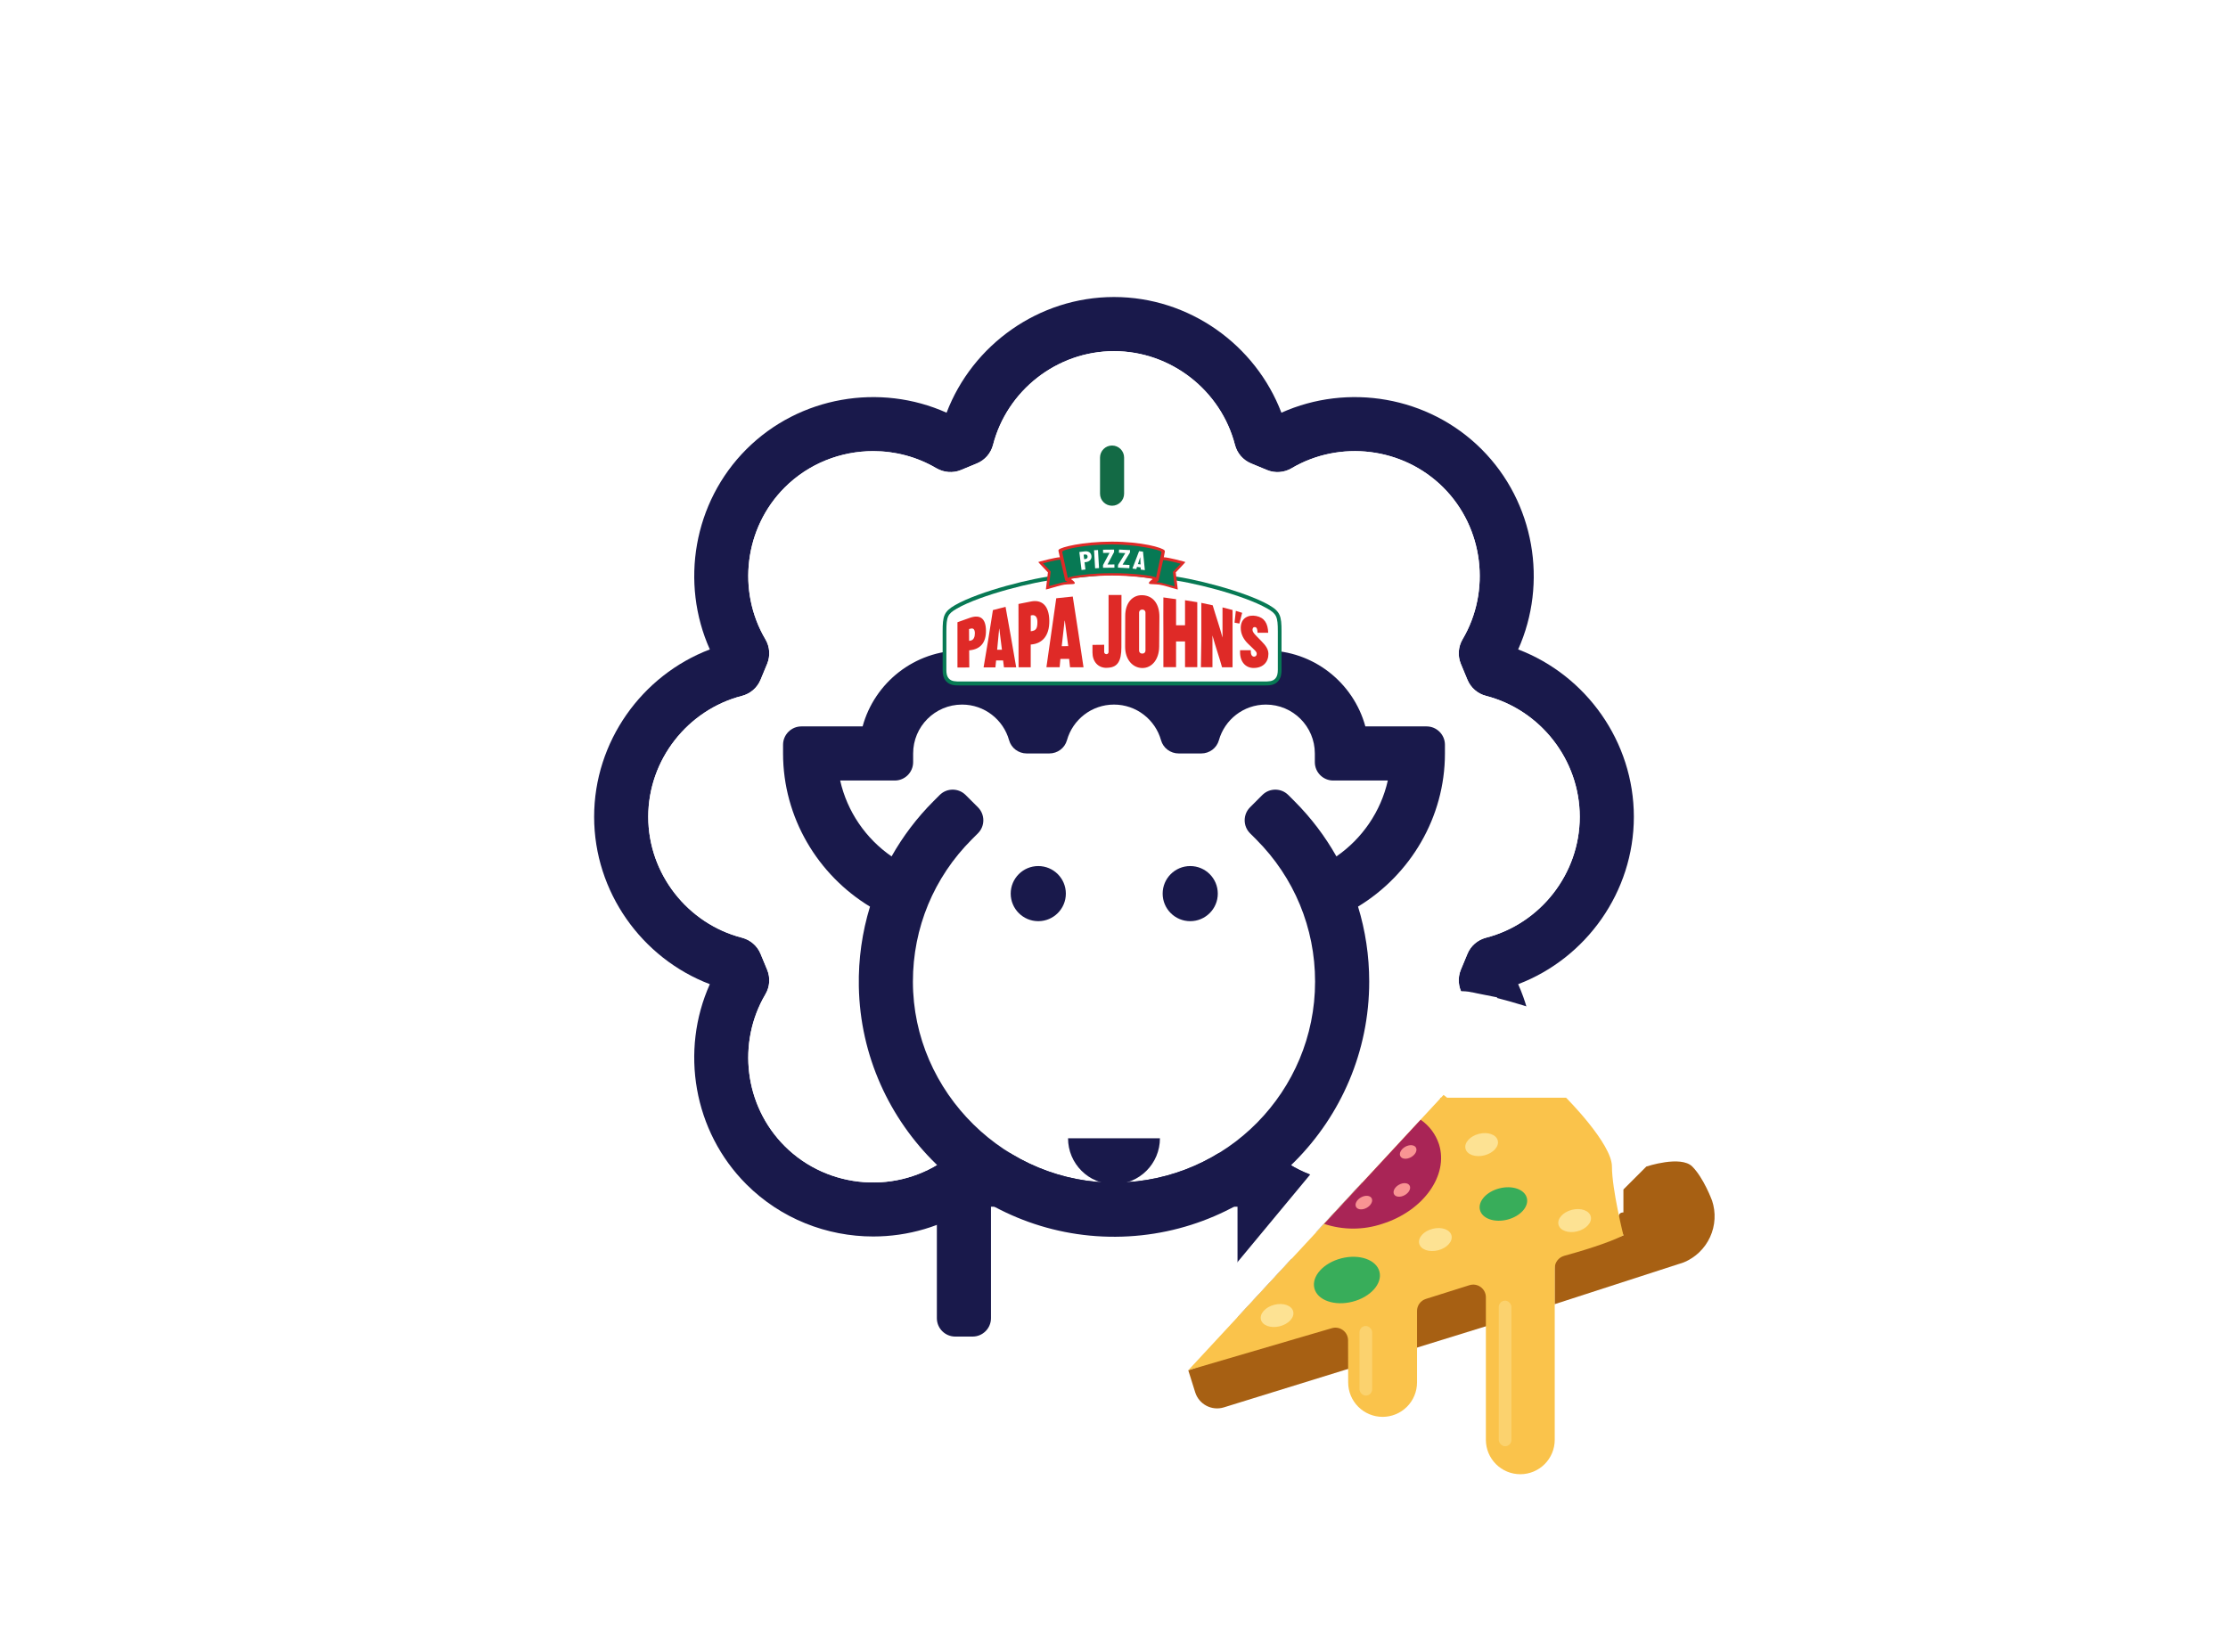 <svg class="icon" viewBox="0 0 360 267" fill="none" xmlns="http://www.w3.org/2000/svg">
<path fill-rule="evenodd" clip-rule="evenodd" d="M151.378 213.029C151.378 214.669 152.71 216 154.35 216H157.153C158.792 216 160.122 214.669 160.122 213.029V186.272H151.378V213.029Z" fill="#19194B"/>
<path fill-rule="evenodd" clip-rule="evenodd" d="M199.958 186.272V213.029C199.958 214.669 201.288 216 202.928 216H205.733C207.373 216 208.702 214.669 208.702 213.029V186.272H199.958Z" fill="#19194B"/>
<path fill-rule="evenodd" clip-rule="evenodd" d="M240.11 151.542C238.754 151.892 237.642 152.856 237.107 154.148L236.04 156.72C235.507 158.012 235.611 159.48 236.321 160.685C240.922 168.484 239.738 178.688 233.211 185.213C226.176 192.248 214.868 193.074 206.903 187.137L204.289 186.27H155.707L153.093 187.137C145.134 193.076 133.822 192.248 126.789 185.213C120.26 178.686 119.076 168.484 123.677 160.685C124.39 159.482 124.495 158.012 123.958 156.72L122.893 154.148C122.36 152.856 121.245 151.892 119.89 151.542C111.123 149.282 104.744 141.23 104.744 132C104.744 122.772 111.123 114.72 119.89 112.46C121.245 112.11 122.36 111.146 122.893 109.854L123.958 107.282C124.495 105.988 124.39 104.52 123.677 103.315C119.076 95.52 120.262 85.316 126.789 78.789C130.677 74.899 135.872 72.906 141.09 72.906C144.606 72.906 148.131 73.812 151.27 75.654C152.491 76.371 153.97 76.501 155.28 75.958L157.85 74.893C159.144 74.36 160.108 73.247 160.458 71.892C162.718 63.125 170.77 56.748 179.998 56.748C189.228 56.748 197.28 63.125 199.542 71.892C199.892 73.247 200.856 74.358 202.148 74.893L204.718 75.958C206.01 76.493 207.478 76.388 208.685 75.679C216.48 71.078 226.684 72.262 233.211 78.789C239.738 85.314 240.922 95.518 236.321 103.317C235.611 104.522 235.507 105.99 236.04 107.282L237.107 109.854C237.642 111.146 238.754 112.11 240.11 112.46C248.875 114.72 255.254 122.772 255.254 132C255.254 141.23 248.875 149.282 240.11 151.542ZM245.305 104.951C250.114 94.22 247.98 81.191 239.396 72.603C230.809 64.018 217.78 61.884 207.049 66.697C202.863 55.707 192.142 48 179.998 48C167.858 48 157.135 55.707 152.949 66.697C142.218 61.884 129.191 64.018 120.603 72.603C112.018 81.191 109.886 94.222 114.695 104.951C103.705 109.137 96 119.858 96 132C96 144.144 103.705 154.865 114.695 159.051C109.882 169.78 112.016 182.811 120.603 191.396C126.178 196.971 133.626 199.826 141.102 199.826C146.669 199.824 152.257 198.24 157.094 195.016H202.904C214.234 202.57 229.665 201.126 239.396 191.396C247.98 182.813 250.114 169.782 245.305 159.051C256.293 154.865 263.998 144.144 263.998 132C263.998 119.858 256.293 109.137 245.305 104.951Z" fill="#19194B"/>
<path fill-rule="evenodd" clip-rule="evenodd" d="M240.11 112.459C238.754 112.11 237.642 111.145 237.107 109.853L236.04 107.281C235.507 105.989 235.611 104.522 236.321 103.316C240.922 95.517 239.738 85.313 233.211 78.788C226.684 72.261 216.48 71.078 208.685 75.679C207.478 76.39 206.01 76.493 204.718 75.957L202.146 74.892C200.856 74.357 199.892 73.247 199.542 71.891C197.28 63.124 189.228 56.747 179.998 56.747C170.77 56.747 162.718 63.124 160.458 71.891C160.108 73.247 159.144 74.359 157.85 74.892L155.28 75.957C153.97 76.501 152.491 76.37 151.27 75.655C148.131 73.812 144.606 72.907 141.09 72.907C135.872 72.907 130.677 74.898 126.789 78.788C120.262 85.315 119.076 95.519 123.677 103.316C124.391 104.52 124.495 105.989 123.958 107.281L122.893 109.853C122.36 111.145 121.245 112.11 119.89 112.459C111.123 114.719 104.744 122.772 104.744 132.001C104.744 141.229 111.123 149.281 119.89 151.541C121.245 151.891 122.358 152.855 122.893 154.147L123.958 156.719C124.495 158.013 124.391 159.481 123.677 160.686C119.076 168.484 120.26 178.685 126.789 185.212C133.822 192.249 145.134 193.077 153.093 187.137L155.707 186.269H204.289L206.903 187.137C214.868 193.075 226.176 192.249 233.211 185.212C239.738 178.687 240.922 168.484 236.321 160.684C235.611 159.479 235.507 158.011 236.04 156.719L237.107 154.147C237.642 152.855 238.754 151.891 240.11 151.541C248.875 149.281 255.254 141.229 255.254 132.001C255.254 122.772 248.875 114.719 240.11 112.459Z" fill="white"/>
<path fill-rule="evenodd" clip-rule="evenodd" d="M215.938 138.401C214.115 135.173 211.851 132.169 209.156 129.474L208.165 128.482C207.007 127.323 205.124 127.323 203.965 128.482L201.983 130.466C200.824 131.625 200.824 133.506 201.983 134.666L202.975 135.657C209.111 141.795 212.491 149.954 212.491 158.633C212.491 176.375 198.196 190.84 180.515 191.119C162.573 191.401 147.508 176.577 147.508 158.633C147.508 149.954 150.888 141.795 157.026 135.657L158.018 134.666C159.177 133.506 159.177 131.625 158.018 130.466L156.032 128.482C154.873 127.323 152.992 127.323 151.832 128.482L150.84 129.474C148.148 132.169 145.884 135.173 144.06 138.401C139.904 135.533 136.881 131.155 135.755 126.139H144.576C146.216 126.139 147.545 124.812 147.545 123.17V121.767C147.545 117.403 151.083 113.865 155.449 113.865C159.073 113.865 162.121 116.307 163.051 119.634C163.407 120.902 164.58 121.765 165.896 121.765H169.551C170.867 121.765 172.04 120.902 172.396 119.634C173.328 116.307 176.374 113.865 179.999 113.865C183.625 113.865 186.673 116.307 187.601 119.634C187.957 120.902 189.132 121.765 190.448 121.765H194.101C195.417 121.765 196.592 120.902 196.948 119.634C197.876 116.307 200.924 113.865 204.549 113.865C208.913 113.865 212.452 117.403 212.452 121.767V123.17C212.452 124.812 213.781 126.139 215.423 126.139H224.244C223.116 131.155 220.095 135.533 215.938 138.401Z" fill="white"/>
<path fill-rule="evenodd" clip-rule="evenodd" d="M192.317 139.961C189.857 139.961 187.862 141.954 187.862 144.416C187.862 146.875 189.857 148.869 192.317 148.869C194.776 148.869 196.771 146.875 196.771 144.416C196.771 141.954 194.776 139.961 192.317 139.961Z" fill="#19194B"/>
<path fill-rule="evenodd" clip-rule="evenodd" d="M167.765 139.961C165.306 139.961 163.31 141.954 163.31 144.416C163.31 146.875 165.306 148.869 167.765 148.869C170.225 148.869 172.22 146.875 172.22 144.416C172.22 141.954 170.225 139.961 167.765 139.961Z" fill="#19194B"/>
<path fill-rule="evenodd" clip-rule="evenodd" d="M187.422 183.956C187.422 188.057 184.098 191.38 179.998 191.38C175.899 191.38 172.574 188.057 172.574 183.956H187.422Z" fill="#19194B"/>
<path fill-rule="evenodd" clip-rule="evenodd" d="M215.938 138.401C214.115 135.173 211.851 132.168 209.156 129.474L208.165 128.482C207.007 127.322 205.124 127.322 203.965 128.482L201.983 130.465C200.824 131.625 200.824 133.506 201.983 134.665L202.975 135.657C209.111 141.795 212.491 149.954 212.491 158.633C212.491 176.375 198.196 190.84 180.515 191.118C162.573 191.401 147.508 176.576 147.508 158.633C147.508 149.954 150.888 141.795 157.026 135.657L158.018 134.665C159.177 133.506 159.177 131.625 158.018 130.465L156.032 128.482C154.873 127.322 152.992 127.322 151.832 128.482L150.84 129.474C148.148 132.168 145.884 135.173 144.06 138.401C139.904 135.533 136.881 131.155 135.755 126.139H144.576C146.216 126.139 147.545 124.811 147.545 123.17V121.767C147.545 117.403 151.083 113.865 155.449 113.865C159.073 113.865 162.121 116.307 163.051 119.633C163.407 120.902 164.58 121.765 165.896 121.765H169.551C170.866 121.765 172.04 120.902 172.396 119.633C173.328 116.307 176.374 113.865 179.999 113.865C183.625 113.865 186.673 116.307 187.601 119.633C187.957 120.902 189.132 121.765 190.448 121.765H194.101C195.417 121.765 196.592 120.902 196.948 119.633C197.876 116.307 200.924 113.865 204.549 113.865C208.913 113.865 212.452 117.403 212.452 121.767V123.17C212.452 124.811 213.781 126.139 215.423 126.139H224.244C223.116 131.155 220.095 135.533 215.938 138.401ZM230.504 117.393H220.614C218.69 110.329 212.216 105.119 204.549 105.119C199.696 105.119 195.318 107.207 192.273 110.532C189.229 107.207 184.853 105.119 179.999 105.119C175.145 105.119 170.77 107.207 167.723 110.532C164.679 107.207 160.301 105.119 155.447 105.119C147.78 105.119 141.308 110.329 139.382 117.393H129.495C127.855 117.393 126.526 118.725 126.526 120.364V121.767C126.526 132.107 132.128 141.396 140.574 146.517C139.313 150.638 138.687 154.978 138.77 159.423C139.187 181.865 157.804 200.002 180.254 199.869C202.874 199.73 221.237 181.286 221.237 158.633C221.237 154.458 220.616 150.381 219.429 146.503C219.429 146.505 219.431 146.509 219.433 146.511C227.873 141.39 233.473 132.105 233.473 121.767V120.364C233.473 118.725 232.144 117.393 230.504 117.393Z" fill="#19194B"/>
<path fill-rule="evenodd" clip-rule="evenodd" d="M179.687 72C180.762 72 181.633 72.871 181.633 73.946V79.784C181.633 80.859 180.762 81.73 179.687 81.73C178.612 81.73 177.741 80.859 177.741 79.784V73.946C177.741 72.871 178.612 72 179.687 72Z" fill="#136A45"/>
<path d="M138.823 125.483V116.357C138.823 105.518 143.129 95.123 150.793 87.459C158.457 79.795 168.852 75.489 179.691 75.489C190.53 75.489 200.924 79.795 208.589 87.459C216.253 95.123 220.558 105.518 220.558 116.357V125.483" fill="url(#paint0_linear_33800_235141)"/>
<path d="M224.264 137.926L220.555 125.472C207.881 119.074 193.883 115.741 179.687 115.741C165.491 115.741 151.493 119.074 138.819 125.472L135.11 137.926C134.884 138.64 134.867 139.403 135.063 140.125C135.259 140.847 135.659 141.497 136.215 141.998C136.771 142.499 137.46 142.828 138.199 142.948C138.937 143.067 139.695 142.971 140.38 142.671C152.835 137.52 166.215 134.982 179.691 135.214C193.167 134.982 206.547 137.52 219.002 142.671C219.687 142.972 220.445 143.069 221.185 142.95C221.924 142.831 222.613 142.502 223.17 142.001C223.727 141.5 224.127 140.849 224.323 140.127C224.519 139.404 224.503 138.64 224.276 137.926H224.264Z" fill="url(#paint1_linear_33800_235141)"/>
<path d="M205.061 97.788C201.194 95.561 192.279 93.296 188.509 92.996L185.669 92.768C182.64 92.522 180.968 92.389 179.689 92.389C178.41 92.389 170.874 93 170.874 93C167.102 93.3 158.19 95.565 154.321 97.792C152.508 98.834 152.312 99.576 152.312 102.037V108.311C152.312 108.821 152.373 109.563 152.905 110.127C153.518 110.775 154.313 110.775 155.233 110.775H204.15C205.069 110.775 205.863 110.775 206.476 110.127C207.008 109.563 207.07 108.821 207.07 108.311V102.033C207.07 99.572 206.873 98.834 205.061 97.788Z" fill="#077954"/>
<path d="M205.061 97.788C201.194 95.561 192.279 93.296 188.509 92.996L185.669 92.768C182.64 92.522 180.968 92.389 179.689 92.389C178.41 92.389 170.874 93 170.874 93C167.102 93.3 158.19 95.565 154.321 97.792C152.508 98.834 152.312 99.576 152.312 102.037V108.311C152.312 108.821 152.373 109.563 152.905 110.127C153.518 110.775 154.313 110.775 155.233 110.775H204.15C205.069 110.775 205.863 110.775 206.476 110.127C207.008 109.563 207.07 108.821 207.07 108.311V102.033C207.07 99.572 206.873 98.834 205.061 97.788ZM205.061 97.788C206.873 98.834 207.07 99.572 207.07 102.033V108.311C207.07 108.821 207.008 109.563 206.476 110.127C205.863 110.775 205.069 110.775 204.15 110.775H155.233C154.313 110.775 153.518 110.775 152.905 110.127C152.373 109.563 152.312 108.821 152.312 108.311V102.037C152.312 99.576 152.508 98.834 154.321 97.792C158.19 95.565 167.102 93.3 170.874 93C170.874 93 178.41 92.389 179.689 92.389C180.968 92.389 182.64 92.522 185.669 92.768L188.509 92.996C192.279 93.296 201.194 95.561 205.061 97.788Z" fill="black"/>
<path d="M206.466 108.308C206.466 108.704 206.423 109.277 206.049 109.673C205.612 110.135 204.999 110.135 204.149 110.134H155.233C154.381 110.134 153.77 110.134 153.333 109.673C152.959 109.277 152.916 108.704 152.916 108.308V102.034C152.916 99.656 153.121 99.208 154.612 98.349C158.413 96.158 167.202 93.928 170.921 93.632L173.76 93.404C176.78 93.059 178.456 92.946 179.712 92.946C180.967 92.946 182.869 93.026 185.627 93.404L188.467 93.632C192.188 93.928 200.976 96.158 204.776 98.349C206.266 99.208 206.472 99.656 206.472 102.034V108.308H206.466Z" fill="white"/>
<path d="M206.466 108.308C206.466 108.704 206.423 109.277 206.049 109.673C205.612 110.135 204.999 110.135 204.149 110.134H155.233C154.381 110.134 153.77 110.134 153.333 109.673C152.959 109.277 152.916 108.704 152.916 108.308V102.034C152.916 99.656 153.121 99.208 154.612 98.349C158.413 96.158 167.202 93.928 170.921 93.632L173.76 93.404C176.78 93.059 178.456 92.946 179.712 92.946C180.967 92.946 182.869 93.026 185.627 93.404L188.467 93.632C192.188 93.928 200.976 96.158 204.776 98.349C206.266 99.208 206.472 99.656 206.472 102.034V108.308H206.466ZM206.466 108.308H206.472V102.034C206.472 99.656 206.266 99.208 204.776 98.349C200.976 96.158 192.188 93.928 188.467 93.632L185.627 93.404C182.869 93.026 180.967 92.946 179.712 92.946C178.456 92.946 176.78 93.059 173.76 93.404L170.921 93.632C167.202 93.928 158.413 96.158 154.612 98.349C153.121 99.208 152.916 99.656 152.916 102.034V108.308C152.916 108.704 152.959 109.277 153.333 109.673C153.77 110.134 154.381 110.134 155.233 110.134H204.149C204.999 110.135 205.612 110.135 206.049 109.673C206.423 109.277 206.466 108.704 206.466 108.308Z" fill="black"/>
<path d="M191.537 90.832L191.183 90.721C191.089 90.694 188.805 90.075 188.046 90.058L188.218 89.144C188.228 89.071 188.205 88.997 188.156 88.942C187.834 88.504 184.473 87.534 179.652 87.534C174.89 87.534 171.408 88.432 171.079 88.827C171.031 88.877 171.01 88.947 171.022 89.016L171.252 90.057C170.495 90.079 168.215 90.697 168.115 90.72L167.762 90.83L167.976 91.076L169.325 92.508L169.033 94.936L168.997 95.267L169.305 95.19C169.589 95.12 169.902 95.026 170.236 94.926C171.007 94.698 171.882 94.438 172.494 94.438C172.499 94.438 172.953 94.428 173.401 94.39C173.558 94.376 173.643 94.33 173.663 94.25C173.713 94.04 173.189 93.683 173.053 93.599C173.289 93.391 176.928 92.995 179.652 93.008H179.77C182.489 93.008 186.045 93.397 186.253 93.597C186.119 93.683 185.59 94.039 185.641 94.251C185.66 94.33 185.745 94.376 185.902 94.39C186.35 94.428 186.804 94.438 186.81 94.438C187.422 94.438 188.296 94.698 189.068 94.926C189.4 95.021 189.716 95.116 189.997 95.19L190.307 95.267L189.978 92.508L191.328 91.075L191.537 90.832Z" fill="#DF2A27"/>
<path d="M191.537 90.832L191.183 90.721C191.089 90.694 188.805 90.075 188.046 90.058L188.218 89.144C188.228 89.071 188.205 88.997 188.156 88.942C187.834 88.504 184.473 87.534 179.652 87.534C174.89 87.534 171.408 88.432 171.079 88.827C171.031 88.877 171.01 88.947 171.022 89.016L171.252 90.057C170.587 90.076 168.746 90.556 168.241 90.687C168.171 90.706 168.127 90.717 168.115 90.72L167.762 90.83L167.976 91.076L169.325 92.508L169.033 94.936L168.997 95.267L169.305 95.19C169.585 95.121 169.893 95.029 170.221 94.931L170.236 94.926C170.236 94.926 170.237 94.926 170.237 94.926C171.009 94.697 171.882 94.438 172.494 94.438C172.499 94.438 172.953 94.428 173.401 94.39C173.558 94.376 173.643 94.33 173.663 94.25C173.713 94.04 173.189 93.683 173.053 93.599C173.289 93.391 176.928 92.995 179.652 93.008H179.77C182.489 93.008 186.045 93.397 186.253 93.597C186.119 93.683 185.59 94.039 185.641 94.251C185.66 94.33 185.745 94.376 185.902 94.39C186.35 94.428 186.804 94.438 186.81 94.438C187.421 94.438 188.294 94.697 189.065 94.926C189.064 94.925 189.069 94.927 189.068 94.926C189.173 94.956 189.277 94.986 189.378 95.016C189.475 95.043 189.569 95.071 189.662 95.097C189.778 95.13 189.89 95.162 189.997 95.19L190.307 95.267L189.978 92.508L191.328 91.075L191.537 90.832ZM191.537 90.832L191.328 91.075L189.978 92.508L190.307 95.267L189.997 95.19C189.89 95.162 189.778 95.13 189.662 95.097C189.569 95.071 189.475 95.043 189.378 95.016C189.277 94.986 189.173 94.956 189.068 94.926C189.069 94.927 189.064 94.925 189.065 94.926C188.294 94.697 187.421 94.438 186.81 94.438C186.804 94.438 186.35 94.428 185.902 94.39C185.745 94.376 185.66 94.33 185.641 94.251C185.59 94.039 186.119 93.683 186.253 93.597C186.045 93.397 182.489 93.008 179.77 93.008H179.652C176.928 92.995 173.289 93.391 173.053 93.599C173.189 93.683 173.713 94.04 173.663 94.25C173.643 94.33 173.558 94.376 173.401 94.39C172.953 94.428 172.499 94.438 172.494 94.438C171.882 94.438 171.009 94.697 170.237 94.926C170.237 94.926 170.236 94.926 170.236 94.926L170.221 94.931C169.893 95.029 169.585 95.121 169.305 95.19L168.997 95.267L169.033 94.936L169.325 92.508L167.976 91.076L167.762 90.83L168.115 90.72C168.127 90.717 168.171 90.706 168.241 90.687C168.746 90.556 170.587 90.076 171.252 90.057L171.022 89.016C171.01 88.947 171.031 88.877 171.079 88.827C171.408 88.432 174.89 87.534 179.652 87.534C184.473 87.534 187.834 88.504 188.156 88.942C188.205 88.997 188.228 89.071 188.218 89.144L188.046 90.058C188.805 90.075 191.089 90.694 191.183 90.721L191.537 90.832Z" fill="black"/>
<path d="M186.787 93.368L186.715 93.312C186.431 93.038 182.804 92.599 179.723 92.641C176.638 92.597 172.786 93.104 172.581 93.398L172.549 93.434L172.525 93.339C172.517 93.299 171.679 89.418 171.632 89.213C171.636 89.178 171.652 89.145 171.676 89.119C171.977 88.732 175.497 87.975 179.723 87.975C181.561 87.984 183.396 88.154 185.205 88.482C186.537 88.723 187.491 88.979 187.655 89.19C187.674 89.227 187.677 89.269 187.667 89.308C187.619 89.512 186.878 92.946 186.87 92.985L186.787 93.368Z" fill="#077954"/>
<path d="M186.787 93.368L186.715 93.312C186.431 93.038 182.804 92.599 179.723 92.641C176.638 92.597 172.786 93.104 172.581 93.398L172.549 93.434L172.525 93.339C172.517 93.299 171.679 89.418 171.632 89.213C171.636 89.178 171.652 89.145 171.676 89.119C171.977 88.732 175.497 87.975 179.723 87.975C181.561 87.984 183.396 88.154 185.205 88.482C186.537 88.723 187.491 88.979 187.655 89.19C187.674 89.227 187.677 89.269 187.667 89.308C187.619 89.512 186.878 92.946 186.87 92.985L186.787 93.368ZM186.787 93.368L186.87 92.985C186.878 92.946 187.619 89.512 187.667 89.308C187.677 89.269 187.674 89.227 187.655 89.19C187.491 88.979 186.537 88.723 185.205 88.482C183.396 88.154 181.561 87.984 179.723 87.975C175.497 87.975 171.977 88.732 171.676 89.119C171.652 89.145 171.636 89.178 171.632 89.213C171.679 89.418 172.517 93.299 172.525 93.339L172.549 93.434L172.581 93.398C172.786 93.104 176.638 92.597 179.723 92.641C182.804 92.599 186.431 93.038 186.715 93.312L186.787 93.368Z" fill="black"/>
<path d="M172.122 93.831L171.342 90.445H171.325C170.725 90.445 168.518 91.037 168.518 91.037L169.773 92.362L169.504 94.702C169.504 94.702 170.261 94.505 170.61 94.41C171.008 94.299 171.383 94.195 171.705 94.126C171.907 94.084 172.11 94.057 172.315 94.045L172.477 94.034L172.404 93.993L172.122 93.831Z" fill="#077954"/>
<path d="M172.122 93.831L171.342 90.445H171.325C170.725 90.445 168.518 91.037 168.518 91.037L169.773 92.362L169.504 94.702C169.504 94.702 170.261 94.505 170.61 94.41C171.008 94.299 171.383 94.195 171.705 94.126C171.907 94.084 172.11 94.057 172.315 94.045L172.477 94.034L172.404 93.993L172.122 93.831ZM172.122 93.831L172.404 93.993L172.477 94.034L172.315 94.045C172.11 94.057 171.907 94.084 171.705 94.126C171.383 94.195 171.008 94.299 170.61 94.41C170.261 94.505 169.504 94.702 169.504 94.702L169.773 92.362L168.518 91.037C168.518 91.037 170.725 90.445 171.325 90.445H171.342L172.122 93.831Z" fill="black"/>
<path d="M187.17 93.895L187.95 90.509H187.968C188.568 90.509 190.774 91.102 190.774 91.102L189.519 92.421L189.789 94.761C189.789 94.761 189.032 94.564 188.682 94.468C188.285 94.358 187.909 94.254 187.587 94.184C187.386 94.141 187.182 94.114 186.976 94.104L186.815 94.092L186.889 94.051L187.17 93.895Z" fill="#077954"/>
<path d="M187.17 93.895L187.95 90.509H187.968C188.568 90.509 190.774 91.102 190.774 91.102L189.519 92.421L189.789 94.761C189.789 94.761 189.031 94.564 188.682 94.468L188.674 94.466C188.28 94.357 187.907 94.254 187.587 94.184C187.386 94.141 187.182 94.114 186.976 94.104L186.815 94.092L186.889 94.051L187.17 93.895ZM187.17 93.895L186.889 94.051L186.815 94.092L186.976 94.104C187.182 94.114 187.386 94.141 187.587 94.184C187.907 94.254 188.28 94.357 188.674 94.466L188.682 94.468C189.031 94.564 189.789 94.761 189.789 94.761L189.519 92.421L190.774 91.102C190.774 91.102 188.568 90.509 187.968 90.509H187.95L187.17 93.895Z" fill="black"/>
<path d="M156.733 105.084L156.599 105.1C156.605 106.023 156.611 106.945 156.618 107.868L154.706 107.876V100.558C155.369 100.31 156.036 100.073 156.705 99.845C158.294 99.289 159.286 99.852 159.312 101.895C159.339 103.918 158.351 104.912 156.733 105.084ZM156.835 101.593L156.576 101.661C156.579 102.298 156.584 102.934 156.588 103.571L156.849 103.522C157.322 103.433 157.526 102.915 157.52 102.339C157.514 101.763 157.308 101.467 156.835 101.593Z" fill="#DF2A27"/>
<path d="M156.733 105.084L156.599 105.1C156.605 106.023 156.611 106.944 156.618 107.868L154.706 107.876V100.558C155.369 100.311 156.036 100.073 156.705 99.845C157.91 99.424 158.771 99.645 159.129 100.667C159.243 100.993 159.306 101.401 159.312 101.895C159.339 103.918 158.351 104.912 156.733 105.084ZM156.733 105.084C158.351 104.912 159.339 103.918 159.312 101.895C159.306 101.401 159.243 100.993 159.129 100.667C158.771 99.645 157.91 99.424 156.705 99.845C156.036 100.073 155.369 100.311 154.706 100.558V107.876L156.618 107.868C156.611 106.944 156.605 106.023 156.599 105.1L156.733 105.084ZM156.835 101.593L156.576 101.661V101.662C156.579 102.299 156.584 102.934 156.588 103.571L156.849 103.522C157.322 103.433 157.526 102.915 157.52 102.339C157.515 101.849 157.365 101.561 157.029 101.564C156.97 101.565 156.905 101.575 156.835 101.593ZM156.835 101.593C156.905 101.575 156.97 101.565 157.029 101.564C157.365 101.561 157.515 101.849 157.52 102.339C157.526 102.915 157.322 103.433 156.849 103.522L156.588 103.571C156.584 102.934 156.579 102.299 156.576 101.662V101.661L156.835 101.593Z" fill="black"/>
<path d="M166.717 104.146L166.544 104.158V107.837L164.58 107.837L164.564 97.606C164.564 97.606 165.938 97.322 166.627 97.197C168.265 96.889 169.517 97.774 169.547 100.321C169.576 102.84 168.336 103.977 166.717 104.146ZM166.777 99.423C166.691 99.436 166.548 99.464 166.548 99.464C166.548 99.464 166.539 101.168 166.548 102.012C167.427 101.938 167.623 101.539 167.623 100.514C167.627 99.708 167.26 99.354 166.777 99.423Z" fill="#DF2A27"/>
<path d="M166.717 104.146L166.544 104.158V107.837L164.58 107.837L164.564 97.606C164.564 97.606 165.938 97.322 166.627 97.197C168.014 96.936 169.124 97.531 169.45 99.266C169.509 99.579 169.543 99.931 169.547 100.321C169.576 102.84 168.336 103.977 166.717 104.146ZM166.717 104.146C168.336 103.977 169.576 102.84 169.547 100.321C169.543 99.931 169.509 99.579 169.45 99.266C169.124 97.531 168.014 96.936 166.627 97.197C165.938 97.322 164.564 97.606 164.564 97.606L164.58 107.837L166.544 107.837V104.158L166.717 104.146ZM166.777 99.423C166.691 99.436 166.548 99.464 166.548 99.464C166.548 99.464 166.544 100.222 166.544 100.977C166.544 101.354 166.545 101.731 166.548 102.012C167.427 101.938 167.623 101.539 167.623 100.514C167.627 99.776 167.319 99.417 166.896 99.415C166.858 99.415 166.818 99.418 166.777 99.423ZM166.777 99.423C166.818 99.418 166.858 99.415 166.896 99.415C167.319 99.417 167.627 99.776 167.623 100.514C167.623 101.539 167.427 101.938 166.548 102.012C166.545 101.731 166.544 101.354 166.544 100.977C166.544 100.222 166.548 99.464 166.548 99.464C166.548 99.464 166.691 99.436 166.777 99.423Z" fill="black"/>
<path d="M200.257 100.77C199.998 100.722 199.738 100.675 199.477 100.629C199.541 99.998 199.624 99.345 199.686 98.724C200.027 98.819 200.372 98.933 200.709 99.034C200.568 99.596 200.401 100.179 200.257 100.77Z" fill="#DF2A27"/>
<path d="M200.257 100.77C199.998 100.722 199.738 100.675 199.477 100.629C199.51 100.307 199.547 99.98 199.584 99.654C199.62 99.341 199.656 99.028 199.686 98.724C199.9 98.783 200.115 98.85 200.329 98.917C200.457 98.957 200.583 98.996 200.709 99.034C200.647 99.282 200.579 99.536 200.51 99.792C200.441 100.054 200.37 100.319 200.303 100.586C200.287 100.647 200.272 100.708 200.257 100.77ZM200.257 100.77C200.272 100.708 200.287 100.647 200.303 100.586C200.37 100.319 200.441 100.054 200.51 99.792C200.579 99.536 200.647 99.282 200.709 99.034C200.583 98.996 200.457 98.957 200.329 98.917C200.115 98.85 199.9 98.783 199.686 98.724C199.656 99.028 199.62 99.341 199.584 99.654C199.547 99.98 199.51 100.307 199.477 100.629C199.738 100.675 199.998 100.722 200.257 100.77Z" fill="black"/>
<path d="M199.155 106.924C199.155 106.536 199.155 106.153 199.155 105.775V98.581L199.105 98.568C198.526 98.417 198.158 98.32 197.552 98.167L197.532 98.161C197.532 98.287 197.532 98.412 197.532 98.534V103.038C197.044 101.202 196.502 99.704 195.944 97.813C195.913 97.813 195.881 97.806 195.85 97.801L194.108 97.428V103.492C194.086 104.901 194.065 106.325 194.043 107.831L195.909 107.83V102.693C196.382 104.457 197.002 106.174 197.458 107.836L199.155 107.836V106.924Z" fill="#DF2A27"/>
<path d="M199.155 106.924V98.581L199.105 98.568L198.81 98.491L198.562 98.426C198.243 98.343 197.949 98.267 197.552 98.167L197.532 98.161V98.534V103.038C197.241 101.943 196.931 100.969 196.61 99.96C196.392 99.276 196.17 98.577 195.944 97.813C195.921 97.813 195.897 97.809 195.874 97.805C195.866 97.803 195.857 97.802 195.85 97.801L194.108 97.428V103.492L194.108 103.534L194.102 103.877L194.097 104.221C194.079 105.392 194.061 106.586 194.043 107.831L195.909 107.83V102.693C196.157 103.619 196.446 104.532 196.731 105.431C196.988 106.244 197.242 107.047 197.458 107.836L199.155 107.836V106.924ZM199.155 106.924V107.836L197.458 107.836C197.242 107.047 196.988 106.244 196.731 105.431C196.446 104.532 196.157 103.619 195.909 102.693V107.83L194.043 107.831C194.061 106.586 194.079 105.392 194.097 104.221L194.102 103.877L194.108 103.534L194.108 103.492V97.428L195.85 97.801C195.857 97.802 195.866 97.803 195.874 97.805C195.897 97.809 195.921 97.813 195.944 97.813C196.17 98.577 196.392 99.276 196.61 99.96C196.931 100.969 197.241 101.943 197.532 103.038V98.534V98.161L197.552 98.167C197.949 98.267 198.243 98.343 198.562 98.426L198.81 98.491L199.105 98.568L199.155 98.581V106.924Z" fill="black"/>
<path d="M193.457 97.317L193.413 97.311C192.75 97.196 191.477 97.003 191.477 97.003V101.051H190.03V97.198C190.03 97.068 190.03 96.945 190.03 96.83L189.783 96.797L188.225 96.583L187.98 96.549V96.665C187.961 98.629 187.97 100.451 187.98 102.225V107.82H190.028V103.664H191.478V107.82H193.456L193.457 97.317Z" fill="#DF2A27"/>
<path d="M193.457 97.317L193.413 97.311C192.75 97.196 191.477 97.003 191.477 97.003V101.051H190.03V96.83L189.783 96.797L188.225 96.583L187.98 96.549V96.665C187.961 98.63 187.97 100.451 187.98 102.225V107.82H190.028V103.664H191.478V107.82H193.456L193.457 97.317ZM193.457 97.317L193.456 107.82H191.478V103.664H190.028V107.82H187.98V102.225C187.97 100.451 187.961 98.63 187.98 96.665V96.549L188.225 96.583L189.783 96.797L190.03 96.83V101.051H191.477V97.003C191.477 97.003 192.75 97.196 193.413 97.311L193.457 97.317Z" fill="black"/>
<path d="M202.875 102.646C202.564 102.315 202.381 102.037 202.381 101.806C202.381 101.55 202.475 101.326 202.767 101.342C203.109 101.361 203.165 101.789 203.181 102.072C203.181 102.136 203.19 102.201 203.194 102.262H204.917C204.865 100.747 204.31 99.816 202.981 99.549C201.715 99.295 200.5 99.866 200.481 101.442C200.468 102.414 200.898 103.282 201.617 103.988C201.943 104.313 202.268 104.628 202.595 104.935C202.908 105.227 203.068 105.431 203.063 105.645C203.063 105.906 202.922 106.118 202.632 106.118C202.283 106.118 202.129 105.764 202.114 105.468C202.108 105.349 202.103 105.214 202.102 105.084H200.37C200.37 105.17 200.37 105.256 200.37 105.342C200.349 106.946 201.248 107.948 202.563 107.948C204.099 107.948 204.953 106.978 204.95 105.676C204.95 104.907 204.508 104.313 203.833 103.629C203.512 103.312 203.193 102.984 202.875 102.646Z" fill="#DF2A27"/>
<path d="M202.875 102.646C202.564 102.315 202.38 102.037 202.38 101.806C202.38 101.559 202.469 101.341 202.739 101.341C202.748 101.341 202.757 101.341 202.767 101.342C203.109 101.361 203.165 101.789 203.181 102.072C203.181 102.116 203.185 102.159 203.189 102.202C203.19 102.222 203.192 102.242 203.194 102.262H204.917C204.864 100.747 204.31 99.816 202.98 99.549C201.856 99.323 200.771 99.749 200.53 100.953C200.5 101.104 200.483 101.267 200.48 101.442C200.468 102.414 200.898 103.282 201.616 103.988C201.942 104.313 202.268 104.628 202.595 104.935C202.907 105.227 203.068 105.431 203.063 105.645C203.063 105.906 202.922 106.118 202.632 106.118C202.283 106.118 202.128 105.764 202.113 105.468C202.108 105.349 202.103 105.214 202.102 105.084H200.37V105.342C200.349 106.932 201.233 107.931 202.53 107.948C202.541 107.948 202.552 107.948 202.563 107.948C204.097 107.948 204.95 106.981 204.95 105.683C204.95 105.68 204.95 105.679 204.95 105.676C204.95 104.907 204.507 104.313 203.832 103.629C203.512 103.312 203.193 102.984 202.875 102.646ZM202.875 102.646C203.193 102.984 203.512 103.312 203.832 103.629C204.507 104.313 204.95 104.907 204.95 105.676C204.95 105.679 204.95 105.68 204.95 105.683C204.95 106.981 204.097 107.948 202.563 107.948C202.552 107.948 202.541 107.948 202.53 107.948C201.233 107.931 200.349 106.932 200.37 105.342V105.084H202.102C202.103 105.214 202.108 105.349 202.113 105.468C202.128 105.764 202.283 106.118 202.632 106.118C202.922 106.118 203.063 105.906 203.063 105.645C203.068 105.431 202.907 105.227 202.595 104.935C202.268 104.628 201.942 104.313 201.616 103.988C200.898 103.282 200.468 102.414 200.48 101.442C200.483 101.267 200.5 101.104 200.53 100.953C200.771 99.749 201.856 99.323 202.98 99.549C204.31 99.816 204.864 100.747 204.917 102.262H203.194C203.192 102.242 203.19 102.222 203.189 102.202C203.185 102.159 203.181 102.116 203.181 102.072C203.165 101.789 203.109 101.361 202.767 101.342C202.757 101.341 202.748 101.341 202.739 101.341C202.469 101.341 202.38 101.559 202.38 101.806C202.38 102.037 202.564 102.315 202.875 102.646Z" fill="black"/>
<path d="M162.476 98.067C161.794 98.233 161.114 98.409 160.435 98.596C159.939 101.831 159.438 104.924 158.928 107.857L160.84 107.852C160.876 107.481 160.951 106.733 160.951 106.733H162.08C162.08 106.733 162.175 107.463 162.22 107.847H164.196C163.622 104.465 163.049 101.205 162.476 98.067ZM161.119 105.003C161.119 105.003 161.342 102.731 161.446 101.595L161.467 101.595C161.599 102.69 161.894 105.003 161.894 105.003H161.119Z" fill="#DF2A27"/>
<path d="M162.476 98.067C161.794 98.233 161.114 98.409 160.435 98.596C159.939 101.831 159.438 104.924 158.928 107.857L160.84 107.852C160.876 107.481 160.951 106.733 160.951 106.733H162.08C162.081 106.734 162.08 106.732 162.08 106.734C162.084 106.759 162.176 107.47 162.22 107.847H164.196C163.622 104.465 163.049 101.205 162.476 98.067ZM162.476 98.067C163.049 101.205 163.622 104.465 164.196 107.847H162.22C162.176 107.47 162.084 106.759 162.08 106.734C162.08 106.732 162.081 106.734 162.08 106.733H160.951C160.951 106.733 160.876 107.481 160.84 107.852L158.928 107.857C159.438 104.924 159.939 101.831 160.435 98.596C161.114 98.409 161.794 98.233 162.476 98.067ZM161.119 105.003C161.119 105.003 161.342 102.731 161.446 101.595L161.467 101.595C161.599 102.691 161.894 105.002 161.894 105.003H161.119ZM161.119 105.003H161.894C161.894 105.002 161.599 102.691 161.467 101.595L161.446 101.595C161.342 102.731 161.119 105.003 161.119 105.003Z" fill="black"/>
<path d="M173.337 96.407C172.618 96.486 171.401 96.606 170.668 96.684C170.132 100.507 169.605 104.15 169.08 107.832L171.22 107.832L171.337 106.484H172.751C172.751 106.484 172.846 107.378 172.895 107.833H175.073C174.499 103.953 173.931 100.188 173.337 96.407ZM171.556 104.427L172.018 100.314H172.055L172.606 104.422L171.556 104.427Z" fill="#DF2A27"/>
<path d="M173.337 96.407C172.927 96.452 172.357 96.51 171.806 96.566C171.39 96.609 170.984 96.65 170.668 96.684C170.311 99.235 169.957 101.701 169.606 104.156C169.43 105.383 169.255 106.604 169.08 107.832L171.22 107.832L171.337 106.484H172.751C172.751 106.484 172.846 107.378 172.895 107.833H175.073C174.499 103.954 173.931 100.188 173.337 96.407ZM173.337 96.407C173.931 100.188 174.499 103.954 175.073 107.833H172.895C172.846 107.378 172.751 106.484 172.751 106.484H171.337L171.22 107.832L169.08 107.832C169.255 106.604 169.43 105.383 169.606 104.156C169.957 101.701 170.311 99.235 170.668 96.684C170.984 96.65 171.39 96.609 171.806 96.566C172.357 96.51 172.927 96.452 173.337 96.407ZM171.556 104.427L172.018 100.314H172.055L172.606 104.422L171.556 104.427ZM171.556 104.427L172.606 104.422L172.055 100.314H172.018L171.556 104.427Z" fill="black"/>
<path d="M184.583 96.187C183.033 96.133 181.82 97.373 181.814 99.525C181.808 101.186 181.803 102.848 181.798 104.509C181.791 106.644 183.073 107.96 184.595 107.957C186.117 107.954 187.278 106.58 187.3 104.504C187.317 102.882 187.321 101.348 187.338 99.726C187.36 97.633 186.343 96.248 184.583 96.187ZM185.086 105.15C185.086 105.412 184.874 105.623 184.613 105.623L184.528 105.623C184.266 105.623 184.054 105.412 184.054 105.15V98.988C184.054 98.727 184.266 98.514 184.528 98.514H184.613C184.874 98.514 185.086 98.727 185.086 98.988V105.15Z" fill="#DF2A27"/>
<path d="M184.583 96.187C183.077 96.134 181.889 97.303 181.817 99.343C181.815 99.403 181.814 99.463 181.814 99.525L181.798 104.509C181.791 106.638 183.066 107.952 184.582 107.957C184.587 107.957 184.591 107.957 184.595 107.957C186.117 107.954 187.278 106.58 187.3 104.504C187.308 103.693 187.314 102.904 187.319 102.115C187.324 101.326 187.33 100.538 187.338 99.727V99.726C187.36 97.633 186.343 96.248 184.583 96.187ZM184.583 96.187C186.343 96.248 187.36 97.633 187.338 99.726V99.727C187.33 100.538 187.324 101.326 187.319 102.115C187.314 102.904 187.308 103.693 187.3 104.504C187.278 106.58 186.117 107.954 184.595 107.957C184.591 107.957 184.587 107.957 184.582 107.957C183.066 107.952 181.791 106.638 181.798 104.509L181.814 99.525C181.814 99.463 181.815 99.403 181.817 99.343C181.889 97.303 183.077 96.134 184.583 96.187ZM185.086 105.15C185.086 105.412 184.874 105.623 184.613 105.623L184.528 105.623C184.266 105.623 184.054 105.412 184.054 105.15V98.988C184.054 98.727 184.266 98.514 184.528 98.514H184.613C184.874 98.514 185.086 98.727 185.086 98.988V105.15ZM185.086 105.15V98.988C185.086 98.727 184.874 98.514 184.613 98.514H184.528C184.266 98.514 184.054 98.727 184.054 98.988V105.15C184.054 105.412 184.266 105.623 184.528 105.623L184.613 105.623C184.874 105.623 185.086 105.412 185.086 105.15Z" fill="black"/>
<path d="M179.122 96.149V105.373C179.122 105.54 179.002 105.682 178.838 105.712C178.83 105.712 178.821 105.712 178.813 105.712H178.757C178.568 105.711 178.415 105.558 178.414 105.369V104.2C177.829 104.2 177.104 104.21 176.521 104.219C176.521 104.503 176.521 105.159 176.521 105.441C176.521 106.915 177.421 107.928 178.767 107.928C178.882 107.927 178.997 107.92 179.111 107.905C180.584 107.798 181.193 106.821 181.193 104.612L181.208 96.153L179.122 96.149Z" fill="#DF2A27"/>
<path d="M179.122 96.149V105.373C179.122 105.54 179.002 105.682 178.838 105.712C178.83 105.712 178.821 105.712 178.813 105.712H178.757C178.568 105.711 178.415 105.558 178.414 105.369V104.2C177.829 104.2 177.104 104.21 176.521 104.219V105.441C176.521 106.915 177.421 107.928 178.767 107.928C178.882 107.927 178.997 107.92 179.111 107.905C180.584 107.798 181.193 106.821 181.193 104.612L181.208 96.153L179.122 96.149ZM179.122 96.149L181.208 96.153L181.193 104.612C181.193 106.821 180.584 107.798 179.111 107.905C178.997 107.92 178.882 107.927 178.767 107.928C177.421 107.928 176.521 106.915 176.521 105.441V104.219C177.104 104.21 177.829 104.2 178.414 104.2V105.369C178.415 105.558 178.568 105.711 178.757 105.712H178.813C178.821 105.712 178.83 105.712 178.838 105.712C179.002 105.682 179.122 105.54 179.122 105.373V96.149Z" fill="black"/>
<path d="M174.756 92.114L174.398 89.212L175.257 89.106C175.836 89.035 176.287 89.282 176.355 89.833C176.423 90.384 176.045 90.767 175.466 90.839L175.24 90.866L175.385 92.036L174.756 92.114ZM175.405 90.335C175.62 90.317 175.771 90.117 175.73 89.906C175.704 89.688 175.541 89.587 175.317 89.614L175.091 89.642L175.18 90.363L175.405 90.335Z" fill="white"/>
<path d="M174.756 92.114L174.398 89.212L175.257 89.106C175.836 89.035 176.287 89.282 176.355 89.833C176.423 90.384 176.045 90.767 175.466 90.839L175.24 90.866L175.385 92.036L174.756 92.114ZM174.756 92.114L175.385 92.036L175.24 90.866L175.466 90.839C176.045 90.767 176.423 90.384 176.355 89.833C176.287 89.282 175.836 89.035 175.257 89.106L174.398 89.212L174.756 92.114ZM175.405 90.335C175.607 90.318 175.752 90.141 175.735 89.944C175.734 89.931 175.733 89.919 175.73 89.906C175.704 89.688 175.541 89.587 175.317 89.614L175.091 89.642L175.18 90.363L175.405 90.335ZM175.405 90.335L175.18 90.363L175.091 89.642L175.317 89.614C175.541 89.587 175.704 89.688 175.73 89.906C175.733 89.919 175.734 89.931 175.735 89.944C175.752 90.141 175.607 90.318 175.405 90.335Z" fill="black"/>
<path d="M176.949 91.844L176.777 88.924L177.413 88.888L177.583 91.806L176.949 91.844Z" fill="white"/>
<path d="M176.949 91.844L176.777 88.924L177.413 88.888L177.583 91.806L176.949 91.844ZM176.949 91.844L177.583 91.806L177.413 88.888L176.777 88.924L176.949 91.844Z" fill="black"/>
<path d="M178.23 91.762L178.225 91.328L179.278 89.346L178.237 89.358L178.23 88.838L180.008 88.817L180.013 89.217L178.948 91.233L180.066 91.22L180.072 91.741L178.23 91.762Z" fill="white"/>
<path d="M178.23 91.762L178.225 91.328L179.278 89.346L178.237 89.358L178.23 88.838L180.008 88.817L180.013 89.217L178.948 91.233L180.066 91.22L180.072 91.741L178.23 91.762ZM178.23 91.762L180.072 91.741L180.066 91.22L178.948 91.233L180.013 89.217L180.008 88.817L178.23 88.838L178.237 89.358L179.278 89.346L178.225 91.328L178.23 91.762Z" fill="black"/>
<path d="M180.635 91.733L180.656 91.299L181.829 89.385L180.793 89.332L180.819 88.812L182.595 88.901L182.574 89.301L181.385 91.248L182.502 91.303L182.477 91.823L180.635 91.733Z" fill="white"/>
<path d="M180.635 91.733L180.656 91.299L181.829 89.385L180.793 89.332L180.819 88.812L182.595 88.901L182.574 89.301L181.385 91.248L182.502 91.303L182.477 91.823L180.635 91.733ZM180.635 91.733L182.477 91.823L182.502 91.303L181.385 91.248L182.574 89.301L182.595 88.901L180.819 88.812L180.793 89.332L181.829 89.385L180.656 91.299L180.635 91.733Z" fill="black"/>
<path d="M184.326 92.053L184.305 91.691L183.717 91.615L183.606 91.962L182.976 91.881L184.052 89.07L184.687 89.151L184.985 92.137L184.326 92.053ZM184.24 90.066H184.23L183.871 91.162L184.294 91.216L184.24 90.066Z" fill="white"/>
<path d="M184.326 92.053L184.305 91.691L183.717 91.615L183.606 91.962L182.976 91.881L184.052 89.07L184.687 89.151L184.985 92.137L184.326 92.053ZM184.326 92.053L184.985 92.137L184.687 89.151L184.052 89.07L182.976 91.881L183.606 91.962L183.717 91.615L184.305 91.691L184.326 92.053ZM184.24 90.066H184.23L183.871 91.162L184.294 91.216L184.24 90.066ZM184.24 90.066L184.294 91.216L183.871 91.162L184.23 90.066H184.24Z" fill="black"/>
<g filter="url(#filter0_d_33800_235141)">
<path fill-rule="evenodd" clip-rule="evenodd" d="M233.295 176.801L232.881 177.247L232.78 177.355L192.046 221.448L193.168 224.861C193.78 226.809 195.852 227.896 197.803 227.292L217.88 221.078L217.886 223.263C217.886 224.739 218.472 226.153 219.515 227.197C220.558 228.24 221.973 228.826 223.448 228.826C224.924 228.826 226.339 228.24 227.382 227.197C228.425 226.153 229.011 224.739 229.011 223.263V217.633L240.136 214.189V232.534C240.136 234.009 240.722 235.424 241.765 236.467C242.808 237.511 244.223 238.097 245.698 238.097C247.174 238.097 248.589 237.511 249.632 236.467C250.675 235.424 251.261 234.009 251.261 232.534V210.613L272.09 203.868C273.983 203.093 275.51 201.627 276.361 199.768C277.213 197.909 277.326 195.795 276.678 193.856L276.674 193.859C276.674 193.859 276.672 193.855 276.671 193.851C272.405 181.205 260.679 172.116 244.571 167.231C242.105 166.47 239.528 165.799 236.858 165.258C236.282 165.141 235.686 165.162 235.12 165.321C234.554 165.48 234.033 165.771 233.602 166.17C232.564 167.125 231.818 168.355 231.453 169.718C231.087 171.08 231.116 172.518 231.536 173.865C231.862 174.899 232.412 175.849 233.147 176.645C233.196 176.698 233.245 176.75 233.295 176.801Z" fill="white"/>
<path d="M189.212 220.832L190.21 219.751L230.045 176.632C229.674 175.997 229.374 175.321 229.152 174.615L229.15 174.61C228.588 172.811 228.55 170.889 229.038 169.07C229.526 167.251 230.521 165.608 231.907 164.332C232.628 163.665 233.499 163.179 234.445 162.914C235.393 162.648 236.39 162.612 237.355 162.808L189.212 220.832ZM189.212 220.832L189.671 222.229M189.212 220.832L189.671 222.229M189.671 222.229L190.789 225.628C191.82 228.878 195.282 230.69 198.542 229.681L215.472 224.44C215.723 226.143 216.516 227.733 217.747 228.964C219.259 230.476 221.31 231.326 223.448 231.326C225.587 231.326 227.637 230.476 229.149 228.964C230.661 227.452 231.511 225.402 231.511 223.263V219.476L237.636 217.58V232.534C237.636 234.673 238.485 236.723 239.997 238.235C241.509 239.747 243.56 240.597 245.698 240.597C247.837 240.597 249.887 239.747 251.399 238.235C252.911 236.723 253.761 234.673 253.761 232.534V212.431L272.861 206.247L272.951 206.218M189.671 222.229L272.951 206.218M272.951 206.218L273.038 206.182M272.951 206.218L273.038 206.182M273.038 206.182C275.518 205.166 277.518 203.245 278.634 200.809C279.75 198.373 279.898 195.604 279.049 193.063L278.017 189.979M273.038 206.182L278.017 189.979M278.017 189.979L277.88 190.07M278.017 189.979L277.88 190.07M277.88 190.07C272.53 177.974 260.616 169.485 245.302 164.84C242.765 164.058 240.11 163.366 237.355 162.808L277.88 190.07ZM232.689 177.068L233.137 176.655L232.689 177.068Z" stroke="white" stroke-width="5"/>
</g>
<path fill-rule="evenodd" clip-rule="evenodd" d="M251.187 203.354V210.77V210.77L251.188 210.77L272.043 204.017C273.935 203.242 275.462 201.776 276.314 199.917C277.166 198.058 277.279 195.944 276.63 194.005L276.626 194.007C276.597 193.929 275.271 190.354 273.437 188.52C271.583 186.666 266.021 188.52 266.021 188.52L262.312 192.229V195.937C260.458 195.937 262.312 199.645 262.312 199.645L251.187 203.354ZM192.003 221.45L243.771 203.353L245.625 212.624L197.755 227.441C195.804 228.045 193.733 226.958 193.121 225.01L192.003 221.45Z" fill="#A76013"/>
<path fill-rule="evenodd" clip-rule="evenodd" d="M252.755 202.947C255.123 202.299 259.66 200.973 262.312 199.646C262.312 199.646 260.458 192.23 260.458 188.521C260.458 184.813 253.042 177.396 253.042 177.396H233.825L233.25 176.947L232.834 177.396H232.646L232.733 177.505L191.999 221.447L215.198 214.645C216.506 214.262 217.816 215.24 217.82 216.603L217.838 223.413C217.838 224.888 218.424 226.303 219.468 227.346C220.511 228.389 221.926 228.976 223.401 228.976C224.876 228.976 226.291 228.389 227.334 227.346C228.377 226.303 228.963 224.888 228.963 223.413V211.867C228.963 210.974 229.543 210.185 230.394 209.916L237.427 207.698C238.746 207.282 240.088 208.267 240.088 209.649V232.684C240.088 234.159 240.674 235.574 241.718 236.617C242.761 237.66 244.176 238.246 245.651 238.246C247.126 238.246 248.541 237.66 249.584 236.617C250.627 235.574 251.213 234.159 251.213 232.684V204.951C251.213 204.013 251.85 203.194 252.755 202.947Z" fill="#FAC34B"/>
<path d="M276.63 194.021C275.882 192.27 274.488 190.873 272.739 190.122C270.989 189.37 269.017 189.32 267.232 189.982C265.446 190.644 263.984 191.967 263.147 193.678C262.311 195.389 261.738 197.83 262.312 199.646C259.283 190.027 250.52 182.725 237.656 179.146C237.047 178.95 235.753 178.661 235.742 178.624C234.737 178.216 233.835 177.592 233.1 176.795C232.364 175.998 231.814 175.048 231.489 174.014C231.068 172.668 231.039 171.229 231.405 169.867C231.771 168.505 232.516 167.274 233.554 166.319C233.986 165.92 234.506 165.629 235.072 165.471C235.638 165.312 236.234 165.29 236.81 165.407C239.48 165.949 242.057 166.62 244.523 167.38C260.64 172.268 272.369 181.364 276.63 194.021Z" fill="url(#paint2_linear_33800_235141)"/>
<path d="M229.549 180.956C230.948 181.921 231.99 183.319 232.516 184.935C234.092 189.938 229.991 195.689 223.356 197.781C220.307 198.804 217.008 198.807 213.956 197.792" fill="#A92556"/>
<ellipse cx="242.92" cy="194.574" rx="3.91" ry="2.607" transform="rotate(-14.322 242.92 194.574)" fill="#38AD5A"/>
<ellipse cx="239.402" cy="184.978" rx="2.69" ry="1.793" transform="rotate(-14.322 239.402 184.978)" fill="#FDE293"/>
<ellipse cx="220.371" cy="194.349" rx="1.441" ry="0.961" transform="rotate(-29.414 220.371 194.349)" fill="#F99493"/>
<ellipse cx="226.509" cy="192.303" rx="1.441" ry="0.961" transform="rotate(-29.414 226.509 192.303)" fill="#F99493"/>
<ellipse cx="227.531" cy="186.165" rx="1.441" ry="0.961" transform="rotate(-29.414 227.531 186.165)" fill="#F99493"/>
<ellipse cx="231.923" cy="200.322" rx="2.69" ry="1.793" transform="rotate(-14.322 231.923 200.322)" fill="#FDE293"/>
<ellipse cx="254.429" cy="197.254" rx="2.69" ry="1.793" transform="rotate(-14.322 254.429 197.254)" fill="#FDE293"/>
<ellipse cx="206.349" cy="212.598" rx="2.69" ry="1.793" transform="rotate(-14.322 206.349 212.598)" fill="#FDE293"/>
<ellipse cx="217.636" cy="206.86" rx="5.427" ry="3.618" transform="rotate(-14.322 217.636 206.86)" fill="#38AD5A"/>
<rect opacity="0.5" x="242.172" y="210.195" width="2.046" height="23.529" rx="1.023" fill="#FDE293"/>
<rect opacity="0.5" x="219.667" y="214.287" width="2.046" height="11.253" rx="1.023" fill="#FDE293"/>
<defs>
<filter id="sheep-papa-johns-filter0_d_33800_235141" x="168.96" y="148.572" width="130.551" height="117.748" filterUnits="userSpaceOnUse" color-interpolation-filters="sRGB">
<feFlood flood-opacity="0" result="BackgroundImageFix"/>
<feColorMatrix in="SourceAlpha" type="matrix" values="0 0 0 0 0 0 0 0 0 0 0 0 0 0 0 0 0 0 127 0" result="hardAlpha"/>
<feOffset dy="5.806"/>
<feGaussianBlur stdDeviation="8.709"/>
<feColorMatrix type="matrix" values="0 0 0 0 0 0 0 0 0 0 0 0 0 0 0 0 0 0 0.32 0"/>
<feBlend mode="normal" in2="BackgroundImageFix" result="effect1_dropShadow_33800_235141"/>
<feBlend mode="normal" in="SourceGraphic" in2="effect1_dropShadow_33800_235141" result="shape"/>
</filter>
<linearGradient id="sheep-papa-johns-paint0_linear_33800_235141" x1="179.691" y1="69.047" x2="180.228" y2="144.441" gradientUnits="userSpaceOnUse">
<stop stop-color="#38AD5A"/>
<stop offset="1" stop-color="#136A45"/>
</linearGradient>
<linearGradient id="sheep-papa-johns-paint1_linear_33800_235141" x1="182.375" y1="149.809" x2="180.626" y2="119.186" gradientUnits="userSpaceOnUse">
<stop stop-color="#38AD5A"/>
<stop offset="1" stop-color="#136A45"/>
</linearGradient>
<linearGradient id="sheep-papa-johns-paint2_linear_33800_235141" x1="264.167" y1="175.542" x2="253.042" y2="192.229" gradientUnits="userSpaceOnUse">
<stop stop-color="#FAC34B"/>
<stop offset="1" stop-color="#E99B26"/>
</linearGradient>
</defs>
</svg>
